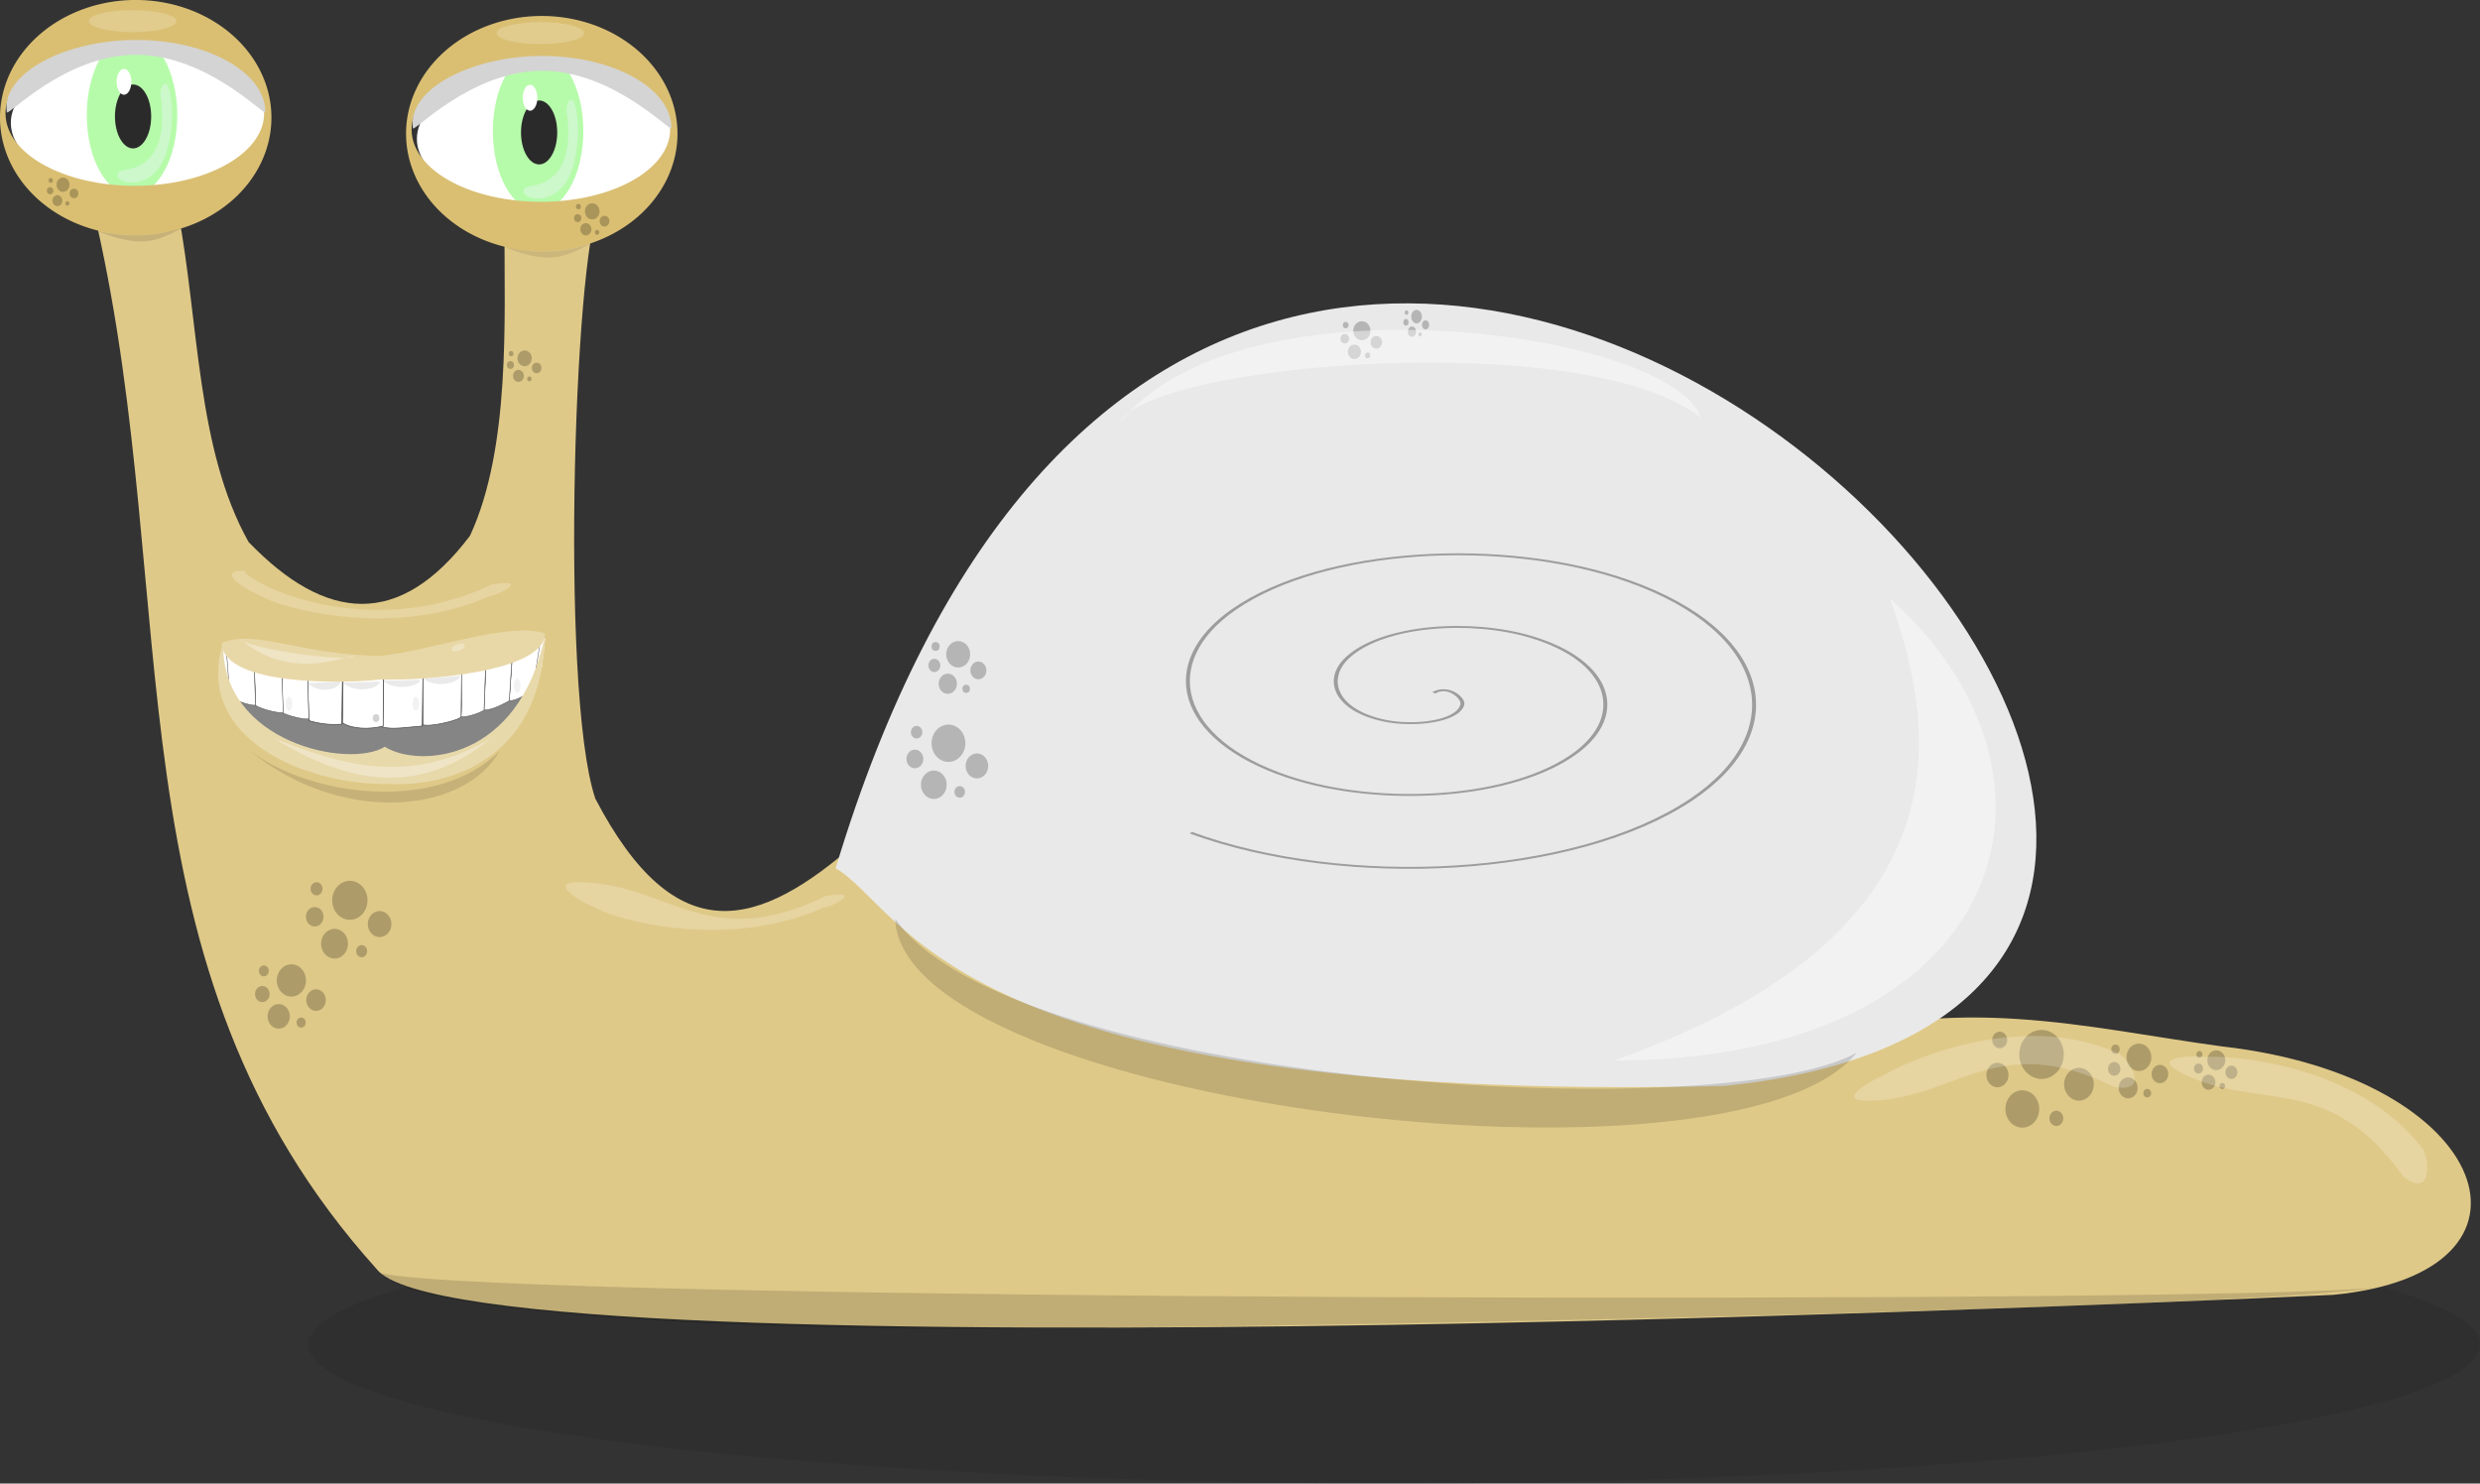 <?xml version="1.0" encoding="UTF-8" standalone="no"?>
<!-- Created with Inkscape (http://www.inkscape.org/) -->

<svg
   xmlns:dc="http://purl.org/dc/elements/1.1/"
   xmlns:cc="http://creativecommons.org/ns#"
   xmlns:rdf="http://www.w3.org/1999/02/22-rdf-syntax-ns#"
   xmlns:svg="http://www.w3.org/2000/svg"
   xmlns="http://www.w3.org/2000/svg"
   xmlns:xlink="http://www.w3.org/1999/xlink"
   xmlns:sodipodi="http://sodipodi.sourceforge.net/DTD/sodipodi-0.dtd"
   xmlns:inkscape="http://www.inkscape.org/namespaces/inkscape"
   width="783.529"
   height="468.712"
   viewBox="0 0 783.529 468.712"
   id="svg5428"
   version="1.1"
   inkscape:version="0.91 r13725"
   sodipodi:docname="snail.svg">
  <rect x="0" y="0" width="783.529" height="468.712" fill="#333333" stroke="none"/>
  <defs
     id="defs5430" />
  <sodipodi:namedview
     id="base"
     pagecolor="#ffffff"
     bordercolor="#666666"
     borderopacity="1.0"
     inkscape:pageopacity="0.0"
     inkscape:pageshadow="2"
     inkscape:zoom="0.9899495"
     inkscape:cx="-31.39078"
     inkscape:cy="417.32177"
     inkscape:document-units="px"
     inkscape:current-layer="layer1"
     showgrid="false"
     fit-margin-top="0"
     fit-margin-left="0"
     fit-margin-right="0"
     fit-margin-bottom="0"
     inkscape:window-width="1366"
     inkscape:window-height="715"
     inkscape:window-x="-8"
     inkscape:window-y="-8"
     inkscape:window-maximized="1"
     units="px" />
  <g
     inkscape:label="Layer 1"
     inkscape:groupmode="layer"
     id="layer1"
     transform="translate(1108.052,252.904)">
    <g
       id="snail"
       inkscape:label="#g4208">
      <ellipse
         ry="43.914"
         rx="343.029"
         cy="171.894"
         cx="-667.552"
         id="ellipse28194"
         style="opacity:1;fill:#000000;fill-opacity:0.071;fill-rule:nonzero;stroke:none;stroke-width:3;stroke-linecap:butt;stroke-miterlimit:4;stroke-dasharray:none;stroke-opacity:0.192" />
      <path
         style="fill:#dfc988;fill-opacity:1;fill-rule:evenodd;stroke:none;stroke-width:1px;stroke-linecap:butt;stroke-linejoin:miter;stroke-opacity:1"
         d="m -917.778,-189.614 c -8.503,7.529 -13.771,154.528 -2.199,189.014 25.532,48.922 51.666,41.062 82.625,13.846 -0.789,62.531 268.035,90.555 297.632,64.448 49.226,-17.228 90.645,-5.83 133.583,0 85.872,9.69 107.303,71.672 35.153,78.509 0,0 -590.959,28.054 -618.114,-8.202 -86.026,-95.488 -61.055,-209.296 -88.469,-330.442 13.318,5.452 18.319,-0.755 25.779,-3.515 6.641,35.231 5.818,74.94 22.264,104.288 24.424,25.365 47.715,27.437 69.964,-1.976 12.86,-27.732 10.835,-68.721 10.889,-96.453 14.413,13.473 35.801,-14.2 30.893,-9.516 z"
         id="path28196"
         inkscape:connector-curvature="0"
         sodipodi:nodetypes="ccccccccccccc" />
      <path
         style="fill:#e9e9e9;fill-opacity:1;fill-rule:evenodd;stroke:none;stroke-width:1px;stroke-linecap:butt;stroke-linejoin:miter;stroke-opacity:1"
         d="M -844.038,21.425 C -716.361,-403.606 -268.648,59.922 -563.152,90.196 -808.136,95.932 -821.667,34.406 -844.038,21.425 Z"
         id="path28198"
         inkscape:connector-curvature="0"
         sodipodi:nodetypes="ccc" />
      <path
         sodipodi:type="spiral"
         style="fill:none;fill-rule:evenodd;stroke:#000000;stroke-width:2.625;stroke-linecap:butt;stroke-linejoin:miter;stroke-miterlimit:4;stroke-dasharray:none;stroke-opacity:0.327"
         id="path28200"
         sodipodi:cx="-888.18787"
         sodipodi:cy="-855.17267"
         sodipodi:expansion="1"
         sodipodi:revolution="2.5"
         sodipodi:radius="250.01509"
         sodipodi:argument="-16.574266"
         sodipodi:t0="0"
         d="m -888.188,-855.173 c -9.742,11.461 -20.256,-7.478 -19.05,-16.192 3.27,-23.616 32.681,-29.754 51.434,-21.907 33.544,14.037 40.821,56.961 24.765,86.676 -23.563,43.608 -81.558,52.182 -121.918,27.622 -53.794,-32.735 -63.667,-106.266 -30.48,-157.159 41.764,-64.045 131.026,-75.216 192.401,-33.337 74.333,50.722 86.802,155.817 36.195,227.643 -59.64,84.645 -180.625,98.411 -262.885,39.052 -94.972,-68.533 -110.036,-205.446 -41.91,-298.127 77.409,-105.309 230.276,-121.671 333.369,-44.767"
         transform="matrix(-0.474,0,0,-0.232,-1076.077,-232.406)" />
      <path
         style="fill:#ffffff;fill-opacity:0.209;fill-rule:evenodd;stroke:none;stroke-width:1px;stroke-linecap:butt;stroke-linejoin:miter;stroke-opacity:1"
         d="m -920.154,33.8 c 5.133,3.423 41.188,14.147 72.615,-0.084 1.779,0.209 13.111,-5.664 0.411,-3.554 -37.749,18.51 -50.288,-4.437 -78.333,-4.335 -9.843,0.012 1.769,6.702 5.307,7.973 z"
         id="path28204"
         inkscape:connector-curvature="0"
         sodipodi:nodetypes="ccccc" />
      <path
         sodipodi:nodetypes="ccccc"
         inkscape:connector-curvature="0"
         id="path28272"
         d="m -1025.614,-64.629 c 5.133,3.423 41.188,14.147 72.615,-0.084 1.779,0.209 13.111,-5.663 0.411,-3.554 -39.208,18.724 -77.248,-0.491 -78.333,-4.335 -9.843,0.012 1.769,6.702 5.308,7.973 z"
         style="fill:#ffffff;fill-opacity:0.209;fill-rule:evenodd;stroke:none;stroke-width:1px;stroke-linecap:butt;stroke-linejoin:miter;stroke-opacity:1" />
      <path
         style="fill:#000000;fill-opacity:0.143;fill-rule:evenodd;stroke:none;stroke-width:1px;stroke-linecap:butt;stroke-linejoin:miter;stroke-opacity:1"
         d="m -521.398,79.656 c -43.466,24.209 -268.118,9.911 -303.841,-42.342 1.689,58.473 264.675,91.073 303.841,42.342 z"
         id="path28274"
         inkscape:connector-curvature="0"
         sodipodi:nodetypes="ccc" />
      <g
         transform="matrix(0.29,0,0,0.29,-3.037,-3362.153)"
         id="g25172">
        <ellipse
           ry="74.376"
           rx="140.823"
           cy="10855.438"
           cx="-3657.774"
           id="ellipse25042"
           style="fill:#ffffff;fill-opacity:1;stroke:none" />
        <g
           id="g28546"
           transform="translate(384.286,-12.857)">
          <g
             id="g28554">
            <ellipse
               cy="10859.855"
               cx="-4050.848"
               style="fill:#b6fbaa;fill-opacity:1;fill-rule:nonzero;stroke:none"
               id="circle28330"
               rx="49.288"
               ry="87.002" />
            <ellipse
               cy="10861.277"
               cx="-4049.716"
               id="circle28332"
               style="fill:#2a2a2a;fill-opacity:1;fill-rule:nonzero;stroke:none"
               rx="19.734"
               ry="34.834" />
            <ellipse
               cy="10823.516"
               cx="-4059.607"
               style="fill:#ffffff;fill-opacity:1;fill-rule:nonzero;stroke:none"
               id="circle28334"
               rx="8.003"
               ry="14.126" />
            <path
               sodipodi:nodetypes="ccccc"
               inkscape:connector-curvature="0"
               id="path28336"
               d="m -4055.865,10919.25 c 32.161,-6.717 41.396,-35.018 36.805,-76.335 -4.335,-13.706 10.179,-38.354 11.961,17.053 -2.33,53.631 -19.36,68.922 -38.645,73.088 -21.244,3.087 -29.25,-12.815 -10.121,-13.806 z"
               style="opacity:0.39;fill:#f0f2fd;fill-opacity:1;stroke:none" />
          </g>
          <path
             inkscape:connector-curvature="0"
             id="ellipse28324"
             d="m -4046.825,10734.383 a 147.851,128.167 0 0 0 -147.852,128.166 147.851,128.167 0 0 0 147.852,128.166 147.851,128.167 0 0 0 147.851,-128.166 147.851,128.167 0 0 0 -147.851,-128.166 z m -1,45.02 a 140.823,78.718 0 0 1 140.824,78.719 140.823,78.718 0 0 1 -140.824,78.718 140.823,78.718 0 0 1 -140.822,-78.718 140.823,78.718 0 0 1 140.822,-78.719 z"
             style="opacity:1;fill:#dabf73;fill-opacity:1;fill-rule:nonzero;stroke:none;stroke-width:4.74;stroke-linecap:butt;stroke-miterlimit:4;stroke-dasharray:none;stroke-opacity:1" />
          <path
             style="fill:#d4d4d4;fill-opacity:1;stroke:none"
             d="m -3905.572,10856.694 c 0,5.307 -63.049,-62.584 -140.823,-62.584 -77.774,0 -140.036,67.77 -140.823,62.584 -6.375,-41.994 63.049,-78.719 140.823,-78.719 77.774,0 140.823,35.244 140.823,78.719 z"
             id="leftEyeLidsnail"
             inkscape:connector-curvature="0"
             sodipodi:nodetypes="sssss" />
        </g>
      </g>
      <g
         id="g28360"
         transform="matrix(0.395,0,0,0.395,356.195,-2417.289)">
        <g
           id="g28362"
           transform="matrix(0.364,0,0,0.364,-1632.497,5339.404)">
          <g
             transform="translate(0,474)"
             id="g28364">
            <path
               sodipodi:nodetypes="ccccc"
               inkscape:connector-curvature="0"
               id="path28366"
               d="m -5209.558,1328.447 c 237.55,52.585 468.383,93.357 705.934,-23.387 -1.779,65.605 -43.203,155.199 -85.841,221.511 -237.853,131.494 -337.814,77.852 -551.515,-14.835 -27.784,-36.727 -74.829,-70.361 -68.578,-183.289 z"
               style="fill:#858585;fill-opacity:1;stroke:none" />
            <rect
               transform="matrix(0.988,0.152,-0.116,0.993,0,0)"
               style="color:#000000;clip-rule:nonzero;display:inline;overflow:visible;visibility:visible;opacity:1;isolation:auto;mix-blend-mode:normal;color-interpolation:sRGB;color-interpolation-filters:linearRGB;solid-color:#000000;solid-opacity:1;fill:#fdfdfd;fill-opacity:1;fill-rule:nonzero;stroke:none;stroke-width:2;stroke-linecap:butt;stroke-linejoin:miter;stroke-miterlimit:4;stroke-dasharray:none;stroke-dashoffset:0;stroke-opacity:1;color-rendering:auto;image-rendering:auto;shape-rendering:auto;text-rendering:auto;enable-background:accumulate"
               id="rect28368"
               width="21.982"
               height="63.148"
               x="-4344.577"
               y="1985.534" />
            <path
               style="fill:#ffffff;fill-opacity:1;stroke:#464646;stroke-width:0.949;stroke-opacity:1"
               d="m -4572.225,1339.965 -7.627,110.336 c 15.119,1.979 45.619,-19.508 51.218,-22.504 l 18.017,-115.125 c -19.366,1.691 -56.436,23.235 -61.607,27.293 z"
               id="path28370"
               inkscape:connector-curvature="0"
               sodipodi:nodetypes="ccccc" />
            <path
               sodipodi:nodetypes="ccccc"
               inkscape:connector-curvature="0"
               id="path28372"
               d="m -4635.368,1470.647 c 16.479,2.157 49.315,-16.662 55.418,-19.928 l 7.165,-113.114 c -21.802,3.972 -54.748,19.761 -58.007,20.627 -0.364,31.585 -3.55,80.842 -4.576,112.414 z"
               style="fill:#ffffff;fill-opacity:1;stroke:#464646;stroke-width:1.035;stroke-opacity:1" />
            <path
               style="fill:#ffffff;fill-opacity:1;stroke:#464646;stroke-width:1.035;stroke-opacity:1"
               d="m -4685.875,1485.546 c 16.479,2.157 44.265,-10.348 50.367,-13.614 l 4.135,-114.124 c -21.297,-2.089 -50.455,12.69 -53.714,13.556 -2.158,35.606 2.035,75.645 -0.788,114.182 z"
               id="path28374"
               inkscape:connector-curvature="0"
               sodipodi:nodetypes="ccccc" />
            <path
               style="fill:#ffffff;fill-opacity:1;stroke:#464646;stroke-width:1.36;stroke-opacity:1"
               d="m -4770.073,1388.681 0.297,114.808 c 18.209,5.447 84.044,-11.507 83.911,-17.774 l 1.251,-110.92 c -3.559,-0.888 -65.629,-2.8 -85.46,13.886 z"
               id="path28376"
               inkscape:connector-curvature="0"
               sodipodi:nodetypes="ccccc" />
            <path
               sodipodi:nodetypes="ccccc"
               inkscape:connector-curvature="0"
               id="path28378"
               d="m -4855.738,1391.955 -2.361,116.521 c 20.516,6.175 58.019,-0.09 86.871,-2.251 l 1.57,-110.284 c -22.318,-19.25 -56.48,-17.659 -86.08,-3.986 z"
               style="fill:#ffffff;fill-opacity:1;stroke:#464646;stroke-width:1.554;stroke-opacity:1" />
            <path
               style="fill:#ffffff;fill-opacity:1;stroke:#464646;stroke-width:1.554;stroke-opacity:1"
               d="m -4945.137,1391.45 -1.351,107.935 c 22.122,14.202 61.609,14.324 89.396,6.84 l 0.56,-105.234 c 5.556,-18.028 -48.88,-25.916 -88.606,-9.542 z"
               id="path28380"
               inkscape:connector-curvature="0"
               sodipodi:nodetypes="ccccc" />
            <path
               sodipodi:nodetypes="ccccc"
               inkscape:connector-curvature="0"
               id="path28382"
               d="m -5023.929,1376.045 3.7,118.289 c 20.517,6.175 43.372,10.011 72.224,7.85 l 1.57,-110.284 c -27.39,-21.193 -54.287,-14.799 -77.494,-15.855 z"
               style="fill:#ffffff;fill-opacity:1;stroke:#464646;stroke-width:1.554;stroke-opacity:1" />
            <path
               sodipodi:nodetypes="ccccc"
               inkscape:connector-curvature="0"
               id="path28384"
               d="m -5080.31,1366.819 3,110.899 c 15.216,7.208 50.831,15.663 56.933,12.397 l -3.441,-114.376 c -22.489,-9.332 -47.312,-12.943 -56.492,-8.92 z"
               style="fill:#ffffff;fill-opacity:1;stroke:#464646;stroke-width:1.035;stroke-opacity:1" />
            <path
               style="fill:#ffffff;fill-opacity:1;stroke:#464646;stroke-width:1.035;stroke-opacity:1"
               d="m -5140.919,1354.444 4.01,106.858 c 14.964,8.976 54.114,18.189 60.216,14.923 l -3.946,-109.578 c -25.638,-9.305 -55.333,-16.867 -60.28,-12.203 z"
               id="path28386"
               inkscape:connector-curvature="0"
               sodipodi:nodetypes="ccccc" />
            <rect
               y="1332.377"
               x="-5209.963"
               height="89.095"
               width="21.92"
               id="rect28388"
               style="color:#000000;clip-rule:nonzero;display:inline;overflow:visible;visibility:visible;opacity:1;isolation:auto;mix-blend-mode:normal;color-interpolation:sRGB;color-interpolation-filters:linearRGB;solid-color:#000000;solid-opacity:1;fill:#fdfdfd;fill-opacity:1;fill-rule:nonzero;stroke:none;stroke-width:2;stroke-linecap:butt;stroke-linejoin:miter;stroke-miterlimit:4;stroke-dasharray:none;stroke-dashoffset:0;stroke-opacity:1;color-rendering:auto;image-rendering:auto;shape-rendering:auto;text-rendering:auto;enable-background:accumulate" />
            <path
               sodipodi:nodetypes="ccccc"
               inkscape:connector-curvature="0"
               id="path28390"
               d="m -5201.528,1341.06 7.798,101.05 c 10.418,8.218 50.073,21.219 56.175,17.953 l -3.694,-105.79 c -23.653,-7.14 -38.673,-14.079 -60.28,-13.213 z"
               style="fill:#ffffff;fill-opacity:1;stroke:#464646;stroke-width:1.035;stroke-opacity:1" />
            <path
               sodipodi:nodetypes="ccccc"
               inkscape:connector-curvature="0"
               id="path28392"
               d="m -4864.22,1351.996 c -177.721,-2.348 -270.535,-59.076 -347.577,-28.504 1.735,96.442 279.254,89.637 348.685,80.306 94.525,3.82 362.706,-16.34 361.404,-101.119 -79.409,-26.78 -257.125,40.202 -362.512,49.317 z"
               style="fill:#e8d8a8;fill-opacity:1;fill-rule:evenodd;stroke:none;stroke-width:1px;stroke-linecap:butt;stroke-linejoin:miter;stroke-opacity:1" />
            <path
               style="fill:#e8d9ab;fill-opacity:1;fill-rule:evenodd;stroke:none;stroke-width:1px;stroke-linecap:butt;stroke-linejoin:miter;stroke-opacity:1"
               d="m -4850.729,1633.499 c -180.03,0.916 -424.19,-101.872 -357.798,-311.043 -6.577,221.216 277.697,278.042 354.907,229.302 75.812,47.179 295.11,31.553 351.827,-243.313 -5.601,249.862 -182.172,333.07 -348.935,325.054 z"
               id="path28394"
               inkscape:connector-curvature="0"
               sodipodi:nodetypes="ccccc" />
          </g>
          <ellipse
             ry="8.814"
             rx="7.25"
             cy="1962.676"
             cx="-4872.75"
             id="ellipse28396"
             style="color:#000000;clip-rule:nonzero;display:inline;overflow:visible;visibility:visible;opacity:0.443;isolation:auto;mix-blend-mode:normal;color-interpolation:sRGB;color-interpolation-filters:linearRGB;solid-color:#000000;solid-opacity:1;fill:#9d9d9d;fill-opacity:1;fill-rule:nonzero;stroke:none;stroke-width:2;stroke-linecap:butt;stroke-linejoin:miter;stroke-miterlimit:4;stroke-dasharray:none;stroke-dashoffset:0;stroke-opacity:1;color-rendering:auto;image-rendering:auto;shape-rendering:auto;text-rendering:auto;enable-background:accumulate" />
          <ellipse
             style="color:#000000;clip-rule:nonzero;display:inline;overflow:visible;visibility:visible;opacity:0.443;isolation:auto;mix-blend-mode:normal;color-interpolation:sRGB;color-interpolation-filters:linearRGB;solid-color:#000000;solid-opacity:1;fill:#e2e2e2;fill-opacity:1;fill-rule:nonzero;stroke:none;stroke-width:2;stroke-linecap:butt;stroke-linejoin:miter;stroke-miterlimit:4;stroke-dasharray:none;stroke-dashoffset:0;stroke-opacity:1;color-rendering:auto;image-rendering:auto;shape-rendering:auto;text-rendering:auto;enable-background:accumulate"
             id="ellipse28398"
             cx="-4785.25"
             cy="1931.176"
             rx="7.25"
             ry="15.314" />
          <ellipse
             transform="matrix(0.338,0.941,-0.941,0.338,0,0)"
             ry="15.314"
             rx="7.25"
             cy="5027.852"
             cx="114.843"
             id="ellipse28400"
             style="color:#000000;clip-rule:nonzero;display:inline;overflow:visible;visibility:visible;opacity:0.275;isolation:auto;mix-blend-mode:normal;color-interpolation:sRGB;color-interpolation-filters:linearRGB;solid-color:#000000;solid-opacity:1;fill:#ffffff;fill-opacity:1;fill-rule:nonzero;stroke:none;stroke-width:2;stroke-linecap:butt;stroke-linejoin:miter;stroke-miterlimit:4;stroke-dasharray:none;stroke-dashoffset:0;stroke-opacity:1;color-rendering:auto;image-rendering:auto;shape-rendering:auto;text-rendering:auto;enable-background:accumulate" />
          <ellipse
             ry="15.314"
             rx="7.25"
             cy="1931.176"
             cx="-5064.026"
             id="ellipse28402"
             style="color:#000000;clip-rule:nonzero;display:inline;overflow:visible;visibility:visible;opacity:0.443;isolation:auto;mix-blend-mode:normal;color-interpolation:sRGB;color-interpolation-filters:linearRGB;solid-color:#000000;solid-opacity:1;fill:#e2e2e2;fill-opacity:1;fill-rule:nonzero;stroke:none;stroke-width:2;stroke-linecap:butt;stroke-linejoin:miter;stroke-miterlimit:4;stroke-dasharray:none;stroke-dashoffset:0;stroke-opacity:1;color-rendering:auto;image-rendering:auto;shape-rendering:auto;text-rendering:auto;enable-background:accumulate" />
          <ellipse
             style="color:#000000;clip-rule:nonzero;display:inline;overflow:visible;visibility:visible;opacity:0.443;isolation:auto;mix-blend-mode:normal;color-interpolation:sRGB;color-interpolation-filters:linearRGB;solid-color:#000000;solid-opacity:1;fill:#e2e2e2;fill-opacity:1;fill-rule:nonzero;stroke:none;stroke-width:2;stroke-linecap:butt;stroke-linejoin:miter;stroke-miterlimit:4;stroke-dasharray:none;stroke-dashoffset:0;stroke-opacity:1;color-rendering:auto;image-rendering:auto;shape-rendering:auto;text-rendering:auto;enable-background:accumulate"
             id="ellipse28404"
             cx="-4562.432"
             cy="1891.496"
             rx="7.25"
             ry="15.314" />
        </g>
        <path
           sodipodi:nodetypes="ccc"
           inkscape:connector-curvature="0"
           id="path28406"
           d="m -3487.614,6070.189 c 79.075,48.567 130.489,34.185 173.203,0 -65.743,38.44 -119.846,21.012 -173.203,0 z"
           style="fill:#ffffff;fill-opacity:0.317;fill-rule:evenodd;stroke:none;stroke-width:1px;stroke-linecap:butt;stroke-linejoin:miter;stroke-opacity:1" />
        <path
           sodipodi:nodetypes="ccc"
           inkscape:connector-curvature="0"
           id="path28408"
           d="m -3515.735,5989.703 c 3.111,8.942 92.314,20.281 91.807,14.197 -25.119,6.896 -58.832,14.595 -91.807,-14.197 z"
           style="fill:#ffffff;fill-opacity:0.317;fill-rule:evenodd;stroke:none;stroke-width:1px;stroke-linecap:butt;stroke-linejoin:miter;stroke-opacity:1" />
        <path
           sodipodi:nodetypes="ccc"
           inkscape:connector-curvature="0"
           id="path28410"
           d="m -3432.501,6025.514 29.34,-0.946 c -0.132,5.619 -18.899,10.347 -29.34,0.946 z"
           style="fill:#000000;fill-opacity:0.085;fill-rule:evenodd;stroke:none;stroke-width:1px;stroke-linecap:butt;stroke-linejoin:miter;stroke-opacity:1" />
        <path
           style="fill:#000000;fill-opacity:0.085;fill-rule:evenodd;stroke:none;stroke-width:1px;stroke-linecap:butt;stroke-linejoin:miter;stroke-opacity:1"
           d="m -3400.162,6024.095 29.34,-0.946 c -0.487,5.303 -19.759,9.461 -29.34,0.946 z"
           id="path28412"
           inkscape:connector-curvature="0"
           sodipodi:nodetypes="ccc" />
        <path
           sodipodi:nodetypes="ccc"
           inkscape:connector-curvature="0"
           id="path28414"
           d="m -3368.102,6022.368 29.267,-2.284 c -0.244,5.32 -19.307,10.352 -29.267,2.284 z"
           style="fill:#000000;fill-opacity:0.085;fill-rule:evenodd;stroke:none;stroke-width:1px;stroke-linecap:butt;stroke-linejoin:miter;stroke-opacity:1" />
        <path
           style="fill:#000000;fill-opacity:0.085;fill-rule:evenodd;stroke:none;stroke-width:1px;stroke-linecap:butt;stroke-linejoin:miter;stroke-opacity:1"
           d="m -3460.785,6025.815 26.028,-0.946 c -0.117,5.619 -16.765,10.347 -26.028,0.946 z"
           id="path28416"
           inkscape:connector-curvature="0"
           sodipodi:nodetypes="ccc" />
      </g>
      <use
         height="100%"
         width="100%"
         transform="translate(128.289,5.051)"
         id="use6318"
         xlink:href="#g25172"
         y="0"
         x="0" />
      <g
         transform="matrix(0.737,0,0,0.737,-126.446,19.078)"
         id="g4324">
        <ellipse
           ry="10.513"
           rx="9.522"
           cy="-82.987"
           cx="456.72"
           id="ellipse28290"
           style="opacity:1;fill:#000000;fill-opacity:0.225;fill-rule:nonzero;stroke:none;stroke-width:5;stroke-linecap:butt;stroke-miterlimit:4;stroke-dasharray:none;stroke-opacity:1"
           transform="scale(-1,-1)" />
        <use
           x="0"
           y="0"
           xlink:href="#ellipse28290"
           id="use4314"
           transform="matrix(0.499,0,0,0.499,-247.728,50.422)"
           width="100%"
           height="100%" />
        <use
           x="0"
           y="0"
           xlink:href="#ellipse28290"
           id="use4316"
           transform="matrix(0.669,0,0,0.669,-135.141,40.255)"
           width="100%"
           height="100%" />
        <use
           x="0"
           y="0"
           xlink:href="#ellipse28290"
           id="use4318"
           transform="matrix(0.762,0,0,0.762,-116.942,43.127)"
           width="100%"
           height="100%" />
        <use
           x="0"
           y="0"
           xlink:href="#ellipse28290"
           id="use4320"
           transform="matrix(0.312,0,0,0.312,-307.876,84.499)"
           width="100%"
           height="100%" />
        <use
           x="0"
           y="0"
           xlink:href="#ellipse28290"
           id="use4322"
           transform="matrix(0.338,0,0,0.338,-320.283,48.724)"
           width="100%"
           height="100%" />
      </g>
      <use
         height="100%"
         width="100%"
         transform="matrix(0.387,0,0,0.387,-498.587,-179.471)"
         id="use4332"
         xlink:href="#g4324"
         y="0"
         x="0" />
      <use
         height="100%"
         width="100%"
         transform="matrix(0.659,0,0,0.659,-710.842,3.984)"
         id="use4334"
         xlink:href="#g4324"
         y="0"
         x="0" />
      <use
         height="100%"
         width="100%"
         transform="matrix(0.761,0,0,0.761,-456.018,-79.14)"
         id="use4336"
         xlink:href="#g4324"
         y="0"
         x="0" />
      <use
         height="100%"
         width="100%"
         transform="matrix(0.796,0,0,0.796,-628.934,-32.324)"
         id="use4338"
         xlink:href="#g4324"
         y="0"
         x="0" />
      <use
         height="100%"
         width="100%"
         transform="matrix(0.404,0,0,0.404,-220.759,49.651)"
         id="use4340"
         xlink:href="#g4324"
         y="0"
         x="0" />
      <use
         height="100%"
         width="100%"
         transform="matrix(0.54,0,0,0.54,-555.279,-89.514)"
         id="use4342"
         xlink:href="#g4324"
         y="0"
         x="0" />
      <use
         height="100%"
         width="100%"
         transform="matrix(0.24,0,0,0.276,-549.369,-175.015)"
         id="use4344"
         xlink:href="#g4324"
         y="0"
         x="0" />
      <use
         height="100%"
         width="100%"
         transform="matrix(0.561,0,0,0.561,-172.506,36.133)"
         id="use4346"
         xlink:href="#g4324"
         y="0"
         x="0" />
      <path
         sodipodi:nodetypes="ccc"
         inkscape:connector-curvature="0"
         id="path4350"
         d="m -948.638,-174.9 c 14.676,6.076 19.555,2.861 27.432,-1.136 -8.133,2.898 -17.533,3.544 -27.432,1.136 z"
         style="fill:#000000;fill-opacity:0.093;fill-rule:evenodd;stroke:none;stroke-width:1px;stroke-linecap:butt;stroke-linejoin:miter;stroke-opacity:1" />
      <path
         style="fill:#000000;fill-opacity:0.115;fill-rule:evenodd;stroke:none;stroke-width:1px;stroke-linecap:butt;stroke-linejoin:miter;stroke-opacity:1"
         d="m -1077.388,-179.989 c 14.677,6.076 19.555,2.861 27.432,-1.136 -8.133,2.898 -17.533,3.544 -27.432,1.136 z"
         id="path4352"
         inkscape:connector-curvature="0"
         sodipodi:nodetypes="ccc" />
      <path
         sodipodi:nodetypes="ccc"
         inkscape:connector-curvature="0"
         id="path4354"
         d="m -1029.216,-15.84 c 28.136,23.37 67.598,20.516 78.95,0.253 -19.412,19.43 -59.434,14.644 -78.95,-0.253 z"
         style="fill:#000000;fill-opacity:0.115;fill-rule:evenodd;stroke:none;stroke-width:1px;stroke-linecap:butt;stroke-linejoin:miter;stroke-opacity:1" />
      <path
         sodipodi:nodetypes="ccsc"
         inkscape:connector-curvature="0"
         id="path4356"
         d="m -357.792,153.862 c -38.412,5.141 -594.232,4.524 -629.955,-4.547 7.563,11.321 97.295,18.611 206.98,17.529 177.145,-1.748 398.055,-7.958 422.975,-12.982 z"
         style="fill:#000000;fill-opacity:0.143;fill-rule:evenodd;stroke:none;stroke-width:1px;stroke-linecap:butt;stroke-linejoin:miter;stroke-opacity:1" />
      <path
         sodipodi:nodetypes="ccc"
         inkscape:connector-curvature="0"
         id="path4358"
         d="m -754.519,-118.951 c 37.763,-48.676 175.408,-28.915 183.84,-1.945 -36.35,-29.114 -176.193,-17.13 -183.84,1.945 z"
         style="fill:#ffffff;fill-opacity:0.429;fill-rule:evenodd;stroke:none;stroke-width:1px;stroke-linecap:butt;stroke-linejoin:miter;stroke-opacity:1" />
      <ellipse
         ry="3.459"
         rx="13.835"
         cy="-242.445"
         cx="-937.347"
         id="path4364"
         style="color:#000000;clip-rule:nonzero;display:inline;overflow:visible;visibility:visible;opacity:1;isolation:auto;mix-blend-mode:normal;color-interpolation:sRGB;color-interpolation-filters:linearRGB;solid-color:#000000;solid-opacity:1;fill:#ffffff;fill-opacity:0.198;fill-rule:nonzero;stroke:none;stroke-width:5;stroke-linecap:round;stroke-linejoin:miter;stroke-miterlimit:4;stroke-dasharray:none;stroke-dashoffset:0;stroke-opacity:1;color-rendering:auto;image-rendering:auto;shape-rendering:auto;text-rendering:auto;enable-background:accumulate" />
      <ellipse
         style="color:#000000;clip-rule:nonzero;display:inline;overflow:visible;visibility:visible;opacity:1;isolation:auto;mix-blend-mode:normal;color-interpolation:sRGB;color-interpolation-filters:linearRGB;solid-color:#000000;solid-opacity:1;fill:#ffffff;fill-opacity:0.198;fill-rule:nonzero;stroke:none;stroke-width:5;stroke-linecap:round;stroke-linejoin:miter;stroke-miterlimit:4;stroke-dasharray:none;stroke-dashoffset:0;stroke-opacity:1;color-rendering:auto;image-rendering:auto;shape-rendering:auto;text-rendering:auto;enable-background:accumulate"
         id="ellipse4366"
         cx="-1066.141"
         cy="-246.233"
         rx="13.835"
         ry="3.459" />
      <use
         height="100%"
         width="100%"
         transform="matrix(0.322,0,0,0.322,-793.201,-165.529)"
         id="use4368"
         xlink:href="#g4324"
         y="0"
         x="0" />
      <path
         sodipodi:nodetypes="ccccc"
         inkscape:connector-curvature="0"
         id="path4370"
         d="m -513.011,86.884 c 5.133,-3.423 42.617,-21.29 74.043,-7.059 1.779,-0.209 11.682,12.807 -1.018,10.697 -37.749,-18.51 -50.288,4.437 -78.333,4.335 -9.843,-0.012 1.769,-6.702 5.307,-7.973 z"
         style="fill:#ffffff;fill-opacity:0.209;fill-rule:evenodd;stroke:none;stroke-width:1px;stroke-linecap:butt;stroke-linejoin:miter;stroke-opacity:1" />
      <path
         style="fill:#ffffff;fill-opacity:0.209;fill-rule:evenodd;stroke:none;stroke-width:1px;stroke-linecap:butt;stroke-linejoin:miter;stroke-opacity:1"
         d="m -411.323,81.064 c 6.142,-0.585 47.617,1.423 68.561,28.837 1.666,0.658 4.227,16.811 -5.961,8.94 -24.487,-34.176 -46.396,-19.901 -71.05,-33.267 -8.665,-4.67 4.731,-5.066 8.45,-4.51 z"
         id="path4372"
         inkscape:connector-curvature="0"
         sodipodi:nodetypes="ccccc" />
      <path
         style="fill:#ffffff;fill-opacity:0.429;fill-rule:evenodd;stroke:none;stroke-width:1px;stroke-linecap:butt;stroke-linejoin:miter;stroke-opacity:1"
         d="m -511.055,-63.97 c 64.113,57.388 36.697,146.077 -86.974,146.105 112.584,-39.955 102.233,-104.23 86.974,-146.105 z"
         id="path4374"
         inkscape:connector-curvature="0"
         sodipodi:nodetypes="ccc" />
      <use
         height="100%"
         width="100%"
         transform="matrix(0.293,0,0,0.293,-952.471,-218.061)"
         id="use4376"
         xlink:href="#g4324"
         y="0"
         x="0" />
      <use
         height="100%"
         width="100%"
         transform="matrix(0.329,0,0,0.329,-768.607,-212.531)"
         id="use4378"
         xlink:href="#g4324"
         y="0"
         x="0" />
    </g>
  </g>
</svg>
